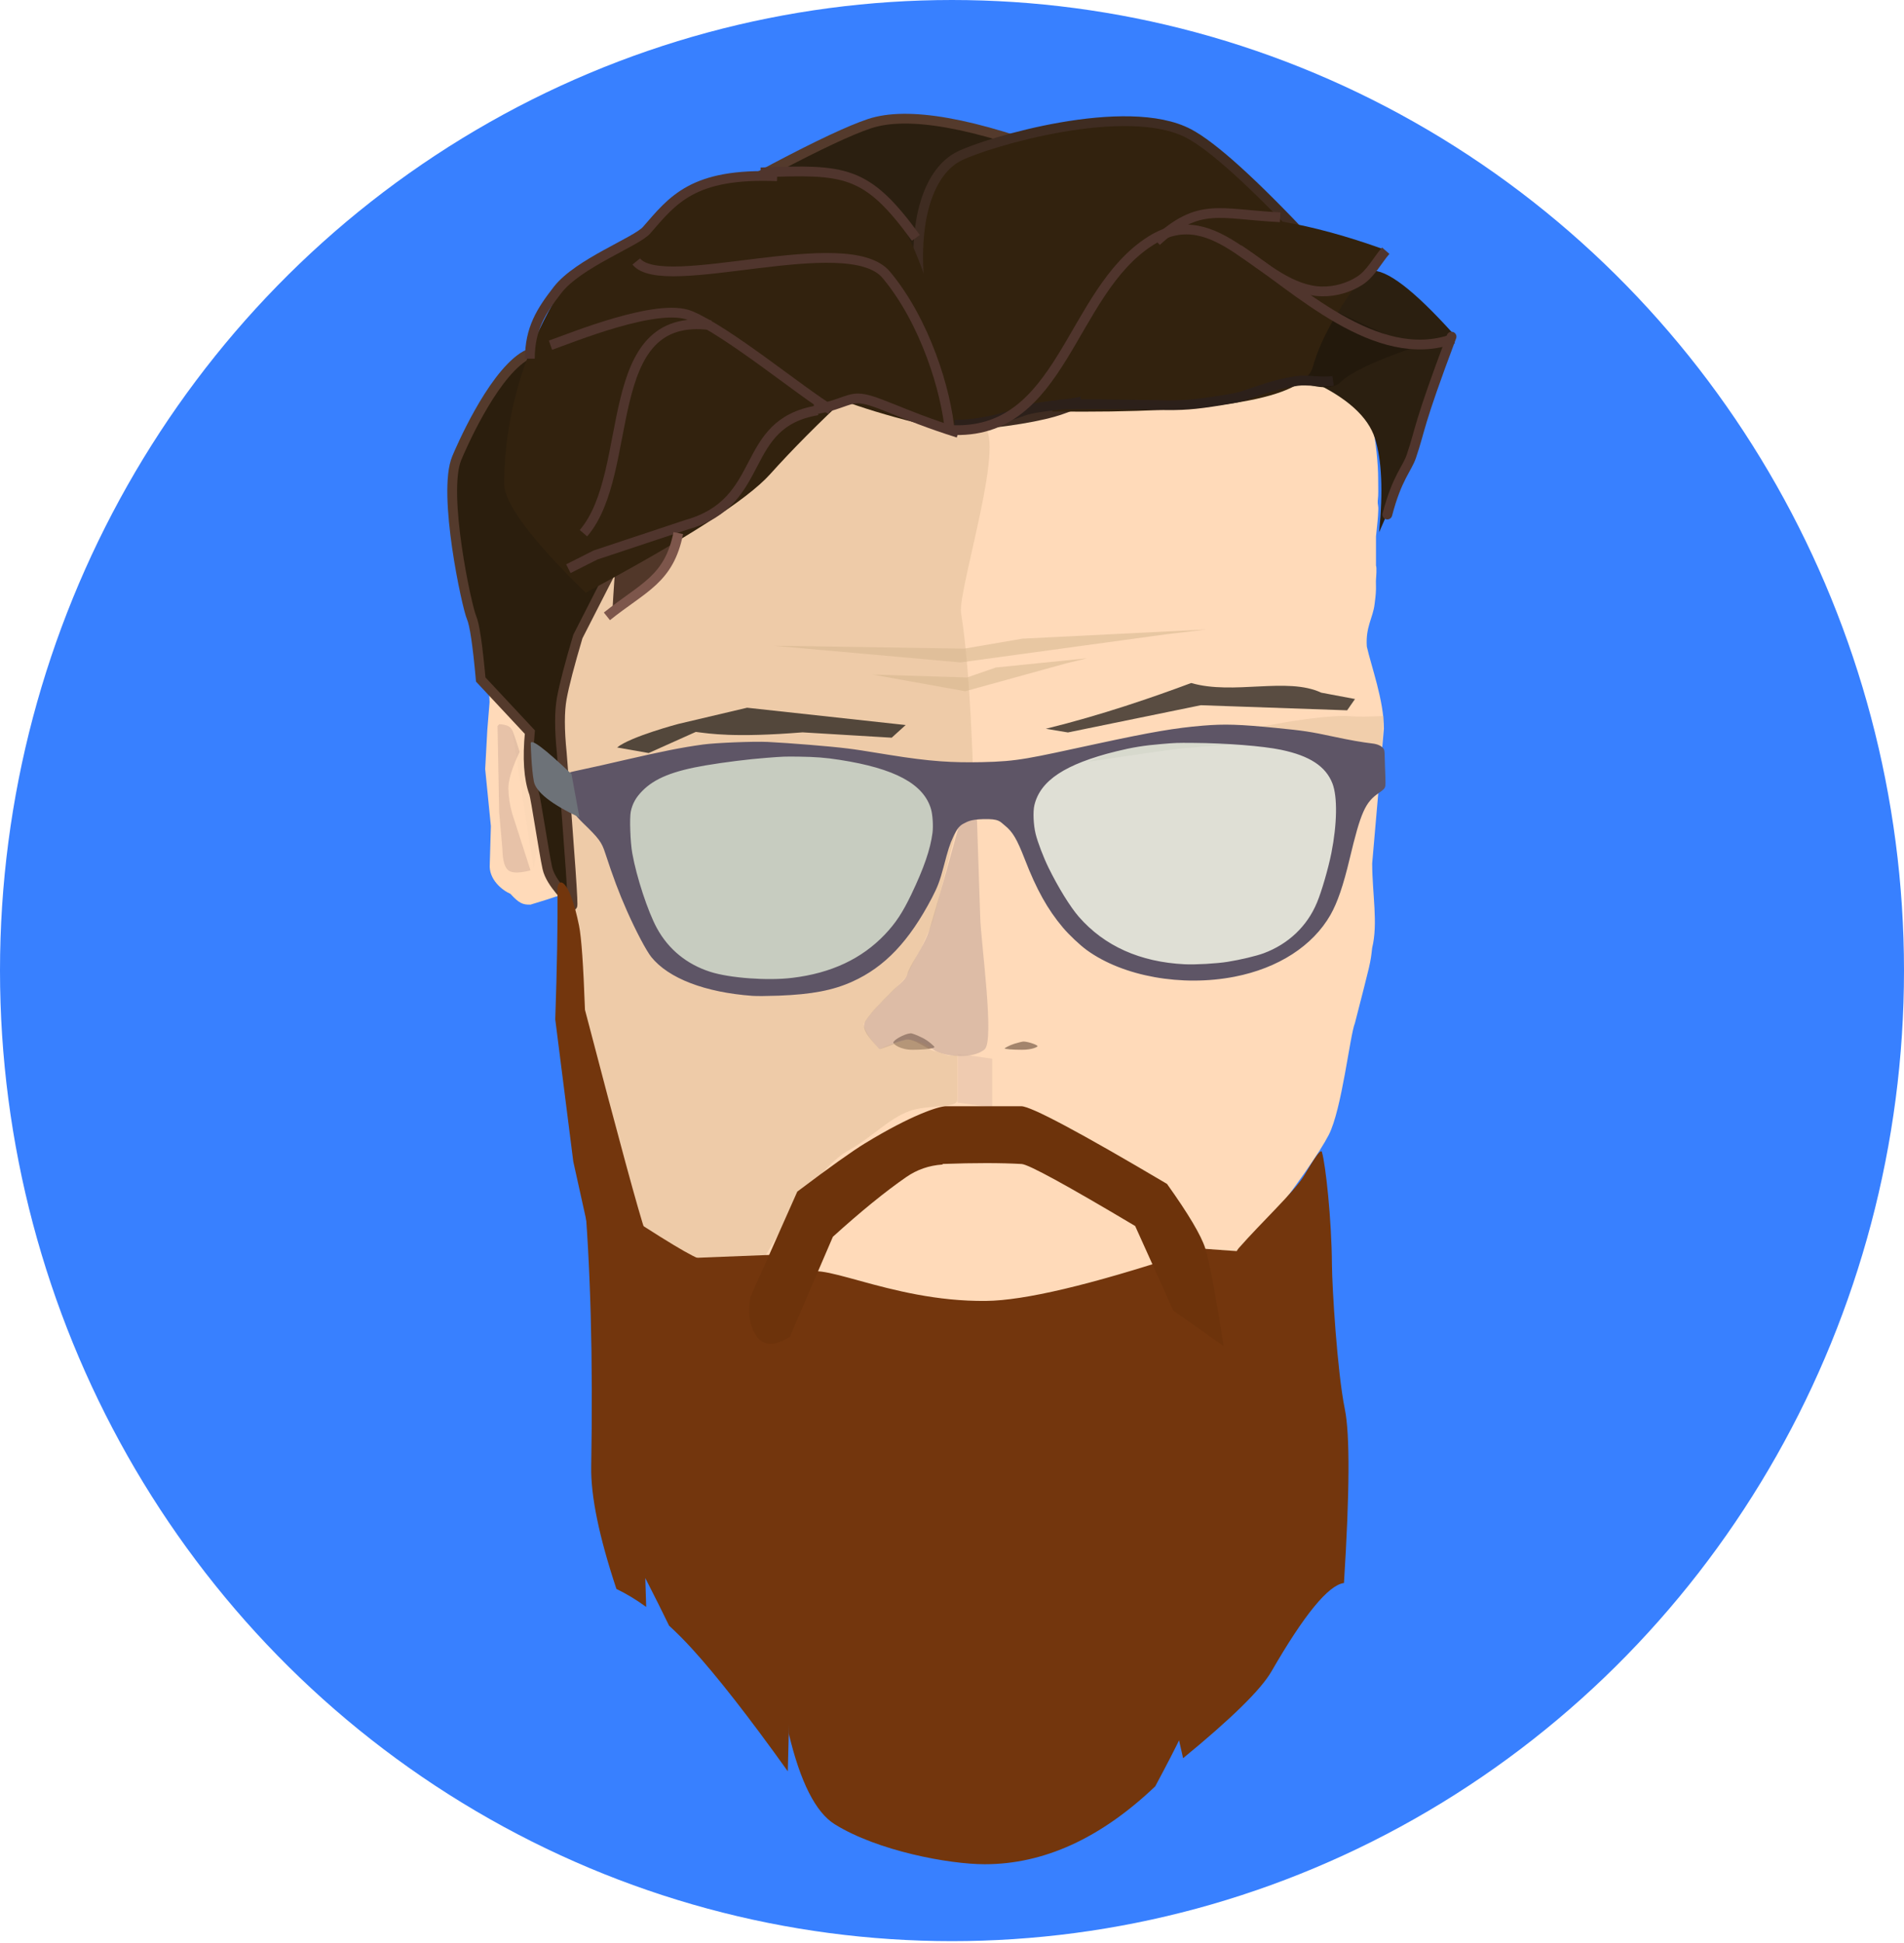 <?xml version="1.0" encoding="UTF-8"?>
<svg width="195px" height="199px" viewBox="0 0 195 199" version="1.1" xmlns="http://www.w3.org/2000/svg" xmlns:xlink="http://www.w3.org/1999/xlink">
    <title>Artboard</title>
    <g id="Artboard" stroke="none" stroke-width="1" fill="none" fill-rule="evenodd">
        <g id="Group-2">
            <g id="Group" fill-rule="nonzero">
                <ellipse id="Oval" fill="#3880FF" cx="97.5" cy="99.394" rx="97.5" ry="99.394"></ellipse>
                <path d="M61.441,35.95 L58.556,46.103 C58.313,46.864 57.585,53.783 57.375,54.941 L56.023,59.316 L55.286,63.831 C54.84,64.441 54.53,72.802 54.712,69.702 L52.363,68.272 C52.244,68.293 50.555,68.187 50.072,70.161 L50.139,71.915 L49.909,74.743 L49.69,78.753 L50.273,84.601 L50.159,88.508 C50.044,90.049 51.406,91.161 52.278,91.538 C53.172,92.522 53.558,92.66 54.334,92.641 L56.023,92.121 L57.299,91.698 L58.241,93.949 L59.095,101.223 C59.183,117.649 60.071,126.026 61.759,126.352 L75.305,135.561 C88.139,140.764 96.822,143.365 101.354,143.365 C105.885,143.365 113.334,139.253 123.7,131.031 L129.358,125.897 C132.946,121.185 135.188,117.96 136.085,116.222 C137.431,113.616 138.256,106.006 138.763,104.782 C140.401,98.396 140.342,98.726 140.533,97.063 C141.146,94.541 140.549,91.654 140.533,88.427 L141.73,74.627 C141.754,71.798 140.422,68.182 139.985,66.213 C139.845,64.195 140.619,63.259 140.779,61.878 C140.829,61.442 140.908,60.984 140.924,60.313 C140.93,60.084 140.903,59.558 140.924,59.316 C140.942,59.112 141.021,58.101 140.924,57.932 L140.924,54.941 C141.06,53.703 141.134,52.886 141.146,52.49 C141.153,52.254 141.18,52.037 141.146,51.856 C141.052,51.352 141.124,51.224 141.146,50.78 C141.169,50.298 141.146,49.696 141.146,49.03 C141.146,46.003 140.295,40.566 138.563,35.95 C137.409,32.873 135.53,30.303 132.929,28.238 C132.208,28.144 118.792,19.055 113.742,17.848 C108.802,16.667 99.087,16.667 84.597,17.848 C77.086,17.975 69.368,24.009 61.441,35.95 Z" id="path5582" fill="#FFDAB9"></path>
            </g>
            <g id="Group-5" transform="translate(46.312, 8.525)">
                <g id="Face-" opacity="0.472" transform="translate(44.815, 97.128)" fill="#3C2516" fill-rule="nonzero">
                    <path d="M2.32,1.852 C3.575,1.852 4.582,1.718 4.582,1.567 C4.582,1.526 3.978,0.934 3.32,0.615 C2.774,0.349 2.282,0.151 2.128,0.165 C1.45,0.225 0.36,0.873 0.36,1.119 C0.36,1.27 1.064,1.852 2.32,1.852 Z" id="Oval"></path>
                    <path d="M13.327,1.852 C14.332,1.852 15.137,1.785 15.137,1.71 C15.137,1.689 14.654,1.393 14.128,1.233 C13.691,1.101 13.297,1.002 13.173,1.008 C12.631,1.039 11.76,1.362 11.76,1.485 C11.76,1.561 12.322,1.852 13.327,1.852 Z" id="Oval" transform="translate(13.448, 1.43) scale(-1, 1) translate(-13.448, -1.43) "></path>
                </g>
                <g id="Skin" transform="translate(4.644, 29.954)" fill-rule="nonzero">
                    <path d="M56.153,36.153 C61.856,34.752 67.118,32.93 71.041,31.466 C75.378,32.723 80.864,30.815 84.359,32.455 L87.818,33.106 L87.012,34.264 L72.027,33.741 L58.419,36.529 L56.153,36.153 Z" id="path5584" fill="#000000" opacity="0.649"></path>
                    <path d="M49.701,40.344 C46.894,48.84 45.035,54.331 44.126,56.815 C43.517,58.479 41.913,60.287 41.635,61.223 C41.458,61.818 40.395,62.467 40.065,62.789 C39.845,63.003 39.545,63.274 39.167,63.6 C38.659,64.122 38.064,64.549 37.19,65.654 C36.477,66.556 37.418,67.494 38.372,68.722 C38.697,68.746 41.114,67.821 41.508,67.916 C42.134,68.066 42.749,68.261 43.257,68.58 C43.611,68.802 43.898,69.094 44.178,69.242 C45.537,69.961 48.001,70.173 49.141,69.319 C50.235,68.5 49.354,58.504 49.407,55.807 C49.525,49.858 49.623,44.704 49.701,40.344 Z" id="path5628" fill="#907B7B" opacity="0.312" transform="translate(43.32, 55.109) rotate(-3) translate(-43.32, -55.109) "></path>
                    <polygon id="path5606" fill="#D2B48C" opacity="0.502" points="38.42 30.604 47.89 32.31 58.295 29.439 60.375 28.935 51.036 29.878 48.085 30.9"></polygon>
                    <path d="M60.375,39.552 C65.663,37.576 68.426,36.558 68.665,36.501 C73.325,35.369 76.013,36.357 78.646,35.856 C81.481,35.317 83.811,34.991 85.636,34.88 C86.316,34.83 86.955,34.83 87.554,34.88 C88.154,34.929 89.226,34.916 90.773,34.841 L90.559,37.857 L89.954,42.435 L84.756,38.571 C82.303,38.215 80.405,37.977 79.063,37.857 C77.72,37.737 76.524,37.7 75.474,37.744 C72.962,37.918 71.18,38.057 70.128,38.158 C69.075,38.26 65.824,38.725 60.375,39.552 Z" id="Path-15" fill="#D2B48C" opacity="0.315"></path>
                    <path d="M0.167,35.685 C0.887,35.703 1.335,35.911 1.51,36.309 C1.685,36.708 1.937,37.443 2.265,38.515 C1.473,40.184 1.088,41.448 1.109,42.305 C1.13,43.162 1.264,44.015 1.51,44.862 L3.378,50.653 C2.249,50.947 1.493,50.947 1.109,50.653 C0.725,50.359 0.521,49.623 0.496,48.446 L0.167,44.688 L0,35.863 L0.167,35.685 Z" id="Path-16" fill="#856262" opacity="0.199"></path>
                    <path d="M3.944,33.531 C4.613,39.542 5.068,43.948 5.31,46.751 C5.552,49.554 6.295,52.247 7.54,54.83 C7.919,58.422 8.241,61.04 8.506,62.682 C8.77,64.325 8.889,67.061 8.862,70.892 C10.444,77.91 10.947,81.764 10.37,82.453 C9.554,83.427 11.602,88.823 15.247,91.715 C19.007,94.7 24.388,95.159 24.937,94.467 C25.276,94.039 31.628,81.716 35.866,79.38 C38.347,78.012 40.054,76.061 42.231,75.284 C44.022,74.645 47.086,75.026 47.086,74.184 C47.086,72.814 47.086,70.423 47.086,69.887 C47.086,69.491 47.086,69.623 46.295,69.623 C46.026,69.623 45.344,69.294 44.783,69.171 C43.97,68.994 42.621,67.793 41.787,67.987 C40.956,68.18 40.058,68.505 39.091,68.962 C38.616,68.413 38.292,68.009 38.117,67.748 C37.705,67.135 37.46,66.468 37.524,66.363 C38.663,64.492 40.953,62.682 41.787,61.637 C41.994,61.377 42.598,59.939 43.145,59.031 C43.481,58.472 43.808,57.661 44.214,56.77 C44.542,56.052 44.947,54.65 45.428,52.565 L48.681,39.904 C48.426,32.931 48.024,27.728 47.474,24.294 C47.097,21.942 52.485,5.485 49.484,5.049 C45.475,4.465 30.808,5.19198316e-14 29.233,5.19198316e-14 C28.729,5.19198316e-14 22.711,3.155 18.577,2.12 C14.778,1.169 12.096,0.369 11.95,0.708 C11.381,2.029 10.005,10.009 7.986,16.776 C6.893,20.44 4.89,23.338 4.368,25.567 C4.133,26.572 4.233,26.37 3.944,28.047 C3.752,29.166 3.752,30.994 3.944,33.531 Z" id="Path-5" fill="#D2B48C" opacity="0.38"></path>
                    <path d="M41.798,35.77 L25.558,33.998 L18.538,35.652 C18.538,35.652 13.63,36.948 12.244,38.068 L15.478,38.638 L20.305,36.474 C21.727,36.651 24.222,37.082 31.237,36.519 L40.367,37.067 L41.798,35.77 Z" id="path5598" fill="#000000" opacity="0.652"></path>
                    <polygon id="path5626" fill="#D2B48C" opacity="0.502" points="28.287 27.651 47.408 29.357 68.419 26.485 72.618 25.982 53.761 26.925 47.802 27.947"></polygon>
                    <polygon id="Rectangle" fill="#D1B19F" opacity="0.367" points="47.114 69.436 50.664 69.937 50.664 74.921 47.114 74.436"></polygon>
                </g>
                <g id="Hair">
                    <path d="M8.073,58.856 L8.985,66.197 L10.066,71.351 L8.342,80.372 L5.844,64.349 L6.643,60.551 L7.369,59.39 C7.41,59.032 7.746,58.949 8.073,58.856 Z" id="path5608" fill="#696969" fill-rule="nonzero" opacity="0.017"></path>
                    <path d="M94.506,83.449 C95.21,83.507 95.914,83.566 96.617,83.624" id="Path-10" fill="#01030D" fill-rule="nonzero"></path>
                    <path d="M15.675,28.058 L18.51,39.633 L17.07,48.438 L12.871,56.66 C12.016,59.542 11.467,61.653 11.223,62.993 C10.98,64.333 10.98,66.194 11.223,68.576 C12.077,79.319 12.435,84.528 12.296,84.202 C12.051,83.625 10.108,82.014 9.744,80.372 C9.382,78.734 8.565,73.21 8.378,72.695 C7.834,71.203 7.693,69.121 7.955,66.45 L2.922,61.062 C2.602,57.512 2.288,55.395 1.979,54.709 C1.516,53.679 -1.029,42.003 0.465,38.396 C0.846,37.476 3.944,30.276 7.237,28.058 C8.664,27.097 11.477,27.097 15.675,28.058 Z" id="Combined-Shape" stroke="#543A2C" fill="#2B1E0D" fill-rule="nonzero"></path>
                    <path d="M88.087,30.55 C91.667,32.224 93.807,34.164 94.506,36.37 C95.206,38.576 95.347,41.782 94.929,45.989 L97.963,39.037 L102.528,25.659 C98.478,21.163 95.663,19.014 94.084,19.211 C93.038,19.342 91.178,20.661 89.763,23.937 C89.283,25.049 88.724,27.254 88.087,30.55 Z" id="Path-28" fill="#2B1F10" fill-rule="nonzero"></path>
                    <path d="M21.491,25.636 L33.802,22.415 L42.585,24.421 C42.932,22.846 43.061,21.701 42.97,20.987 C42.878,20.272 42.476,19.275 41.763,17.994 C53.223,14.494 58.582,12.505 57.839,12.027 C56.857,11.393 46.655,7.22 40.639,7.412 C37.684,7.506 32.498,9.437 25.079,13.204 L18.337,17.463 C13.807,23.634 11.345,27.236 10.952,28.269 C10.558,29.302 13.02,29.373 18.337,28.48 L21.491,25.636 Z" id="Path-32" fill="#362510" fill-rule="nonzero"></path>
                    <path d="M26.98,32.386 L39.29,29.165 L48.073,31.171 C48.421,29.596 48.549,28.451 48.458,27.737 C48.367,27.022 47.965,26.025 47.252,24.744 C45.643,23.151 44.467,22.115 43.724,21.637 C42.018,20.537 40.386,20.27 39.473,20.033 C34.746,18.803 31.619,20.715 30.836,20.756 C29.678,20.817 28.217,21.614 26.452,23.145 C24.789,25.695 23.76,27.487 23.367,28.52 C22.974,29.553 23.127,31.79 23.826,35.23 L26.98,32.386 Z" id="Path-32" stroke="#979797" fill="#32220E" fill-rule="nonzero"></path>
                    <path d="M24.869,24.792 L37.179,21.571 L45.962,23.577 C46.31,22.002 46.438,20.857 46.347,20.143 C46.256,19.428 45.854,18.431 45.141,17.15 C43.532,15.557 42.356,14.521 41.613,14.043 C39.907,12.943 38.275,12.676 37.362,12.439 C32.635,11.209 29.508,13.121 28.725,13.162 C27.567,13.223 26.106,14.02 24.341,15.551 C22.678,18.101 21.649,19.893 21.256,20.926 C20.863,21.959 21.016,24.196 21.715,27.637 L24.869,24.792 Z" id="Path-32" fill="#32220E" fill-rule="nonzero"></path>
                    <path d="M32.405,-10.565 C29.876,-0.589 29.506,6.271 31.293,10.014 C33.08,13.757 38.834,22.03 48.554,34.833 C49.794,10.971 48.566,-1.035 44.87,-1.184 C41.174,-1.333 37.019,-4.46 32.405,-10.565 Z" id="Path-27" stroke="#543A2C" fill="#2B1F10" fill-rule="nonzero" transform="translate(39.602, 12.134) rotate(97) translate(-39.602, -12.134) "></path>
                    <path d="M15.539,41.555 C12.765,44.494 11.958,46.577 13.12,47.805 C14.281,49.034 19.594,49.906 29.059,50.422 C26.719,46.277 24.348,44.18 21.945,44.131 C19.543,44.082 17.407,43.224 15.539,41.555 Z" id="Path-27" fill="#513729" fill-rule="nonzero" transform="translate(20.833, 45.989) rotate(90) translate(-20.833, -45.989) "></path>
                    <path d="M65.055,-0.645 C58.819,5.008 55.031,9.05 53.691,11.482 C50.205,17.807 54.193,32.075 55.572,35.005 C57.018,38.079 61.902,40.047 69.599,39.24 C72.181,38.97 76.739,37.795 83.275,35.716 C82.913,30.62 82.388,27.047 81.7,24.999 C77.669,13.003 72.297,7.268 68.717,7.122 C64.22,6.938 62.999,4.349 65.055,-0.645 Z" id="Path-27" stroke="#3F2C21" fill="#32220E" fill-rule="nonzero" transform="translate(67.786, 19.388) rotate(89) translate(-67.786, -19.388) "></path>
                    <path d="M18.707,17.112 C7.567,25.751 2.819,31.749 4.464,35.108 C5.114,36.436 9.011,46.631 11.497,47.654 C13.483,48.472 21.19,52.302 32.006,51.069 C34.005,50.841 37.376,47.625 42.118,41.42 C35.419,31.91 30.64,26.155 27.78,24.156 C24.921,22.157 21.896,19.809 18.707,17.112 Z" id="Path-27" fill="#32220E" fill-rule="nonzero" transform="translate(23.132, 34.212) rotate(97) translate(-23.132, -34.212) "></path>
                    <path d="M26.502,24.782 C14.983,23.26 18.871,39.751 13.444,46.08" id="Path-25" stroke="#50352D"></path>
                    <path d="M82.685,19.193 C84.646,20.68 85.792,21.909 86.123,22.88 C87.234,26.134 88.033,28.912 88.627,30.319 C89.492,32.366 92.765,33.679 98.446,34.26 C96.703,27.354 94.937,23.859 93.15,23.777 C91.363,23.695 87.875,22.167 82.685,19.193 Z" id="Path-27" fill="#23190C" fill-rule="nonzero" transform="translate(90.566, 26.727) rotate(133) translate(-90.566, -26.727) "></path>
                    <path d="M27.706,4.084 C26.587,5.396 25.715,6.638 25.089,7.811 C23.153,11.441 20.017,15.205 19.59,16.381 C16.746,24.218 19.126,31.262 20.306,33.724 C22.212,37.701 30.931,40.525 46.464,42.196 C42.623,28.774 38.731,21.984 34.788,21.826 C30.846,21.667 28.485,15.753 27.706,4.084 Z" id="Path-27" fill="#32220E" fill-rule="nonzero" transform="translate(32.356, 23.14) scale(-1, 1) rotate(94) translate(-32.356, -23.14) "></path>
                    <path d="M67.184,10.101 C66.091,18.067 66.364,24.506 68.003,29.419 C69.641,34.332 77.135,37.821 90.484,39.887 C87.181,23.307 83.835,14.919 80.447,14.723 C77.059,14.527 72.638,12.986 67.184,10.101 Z" id="Path-27" fill="#32220E" fill-rule="nonzero" transform="translate(78.506, 24.994) rotate(102) translate(-78.506, -24.994) "></path>
                    <path d="M72.13,16.191 C76.537,12.168 78.442,13.401 84.796,13.725" id="Path-26" stroke="#50352D"></path>
                    <path d="M37.42,33.495 C29.287,34.857 32.387,42.855 24.032,45.201 L14.68,48.31 L11.899,49.714" id="Path-30" stroke="#50352D"></path>
                    <path d="M51.442,34.97 C54.293,34.941 56.493,34.29 58.467,33.572 C59.949,33.033 62.749,32.976 64.452,32.594" id="Path-33" stroke="#2C201A"></path>
                    <path d="M62.156,32.896 C74.849,32.763 73.194,33.441 79.974,32.269 C81.664,31.978 83.39,30.943 86.56,30.485 C87.532,30.344 89.061,30.647 90.216,30.485" id="Path-23" stroke="#2C201A"></path>
                    <path d="M15.844,54.594 C19.607,51.585 22.202,50.83 23.156,46.069" id="Path-40" stroke="#7D564B"></path>
                    <path d="M10.719,35.221 C12.082,33.466 17.541,25.537 21.077,24.887 C25.172,24.133 34.828,25.257 38.409,25.133" id="Path-35" stroke="#50352D" transform="translate(24.564, 29.923) rotate(33) translate(-24.564, -29.923) "></path>
                    <path d="M80.574,17.033 C86.52,20.955 94.641,29 102.528,26.166" id="Path-36" stroke="#50352D"></path>
                    <path d="M7.955,28.207 C7.955,25.146 9.104,23.335 10.806,21.149 C12.925,18.427 18.869,16.235 19.905,15.051 C22.599,11.97 24.616,9.161 33.287,9.528" id="Path-34" stroke="#50352D"></path>
                    <path d="M50.975,35.506 C62.618,36.168 63.139,21.419 71.565,16.118 C78.441,11.793 82.817,21.181 89.062,21.319 C90.401,21.349 91.801,20.956 92.929,20.237 C94.079,19.504 94.715,18.177 95.608,17.147" id="Path-37" stroke="#50352D"></path>
                    <path d="M50.975,35.803 C50.609,31.484 48.431,24.384 44.457,19.621 C40.518,14.9 21.624,21.69 18.849,18.253" id="Path-39" stroke="#50352D"></path>
                    <path d="M37.087,33.398 C39.258,33.132 40.384,32.3 41.498,32.277 C43.178,32.242 45.773,33.9 51.826,35.804" id="Path-29" stroke="#50352D"></path>
                    <path d="M31.599,9.133 C40.262,8.805 42.415,8.866 47.486,15.833" id="Path-38" stroke="#50352D"></path>
                    <path d="M95.773,44.17 C96.768,40.36 97.784,39.529 98.236,38.193 C99.248,35.196 98.826,35.329 102.35,25.949" id="Path-42" stroke="#50352D" stroke-linecap="round"></path>
                </g>
                <g id="Beard" transform="translate(10.555, 81.846)" fill-rule="nonzero">
                    <path d="M73.645,39.991 C75.119,40.945 77.607,42.979 81.108,46.093 C81.427,56.928 81.428,65.054 81.108,70.469 C80.789,75.884 79.615,82.366 77.586,89.914 C72.77,85.676 69.862,82.615 68.861,80.732 C65.698,74.778 63.326,71.671 61.747,71.409 C61.484,62.108 61.661,56.177 62.278,53.617 C63.203,49.776 64.022,41.113 64.115,38.884 C64.309,34.229 65.123,28.622 65.544,27.372 C65.712,26.876 66.927,29.24 67.281,29.856 C68.278,31.596 71.439,34.735 73.731,37.535 C74.514,38.492 73.082,39.627 73.645,39.991 Z" id="Path-11" fill="#73360D" transform="translate(71.488, 58.609) scale(-1, 1) rotate(-2) translate(-71.488, -58.609) "></path>
                    <path d="M64.259,38.102 C64.34,51.596 64.323,61.7 64.208,68.413 C64.104,74.483 65.214,76.767 65.074,84.965 C65.064,85.54 63.856,88.072 61.45,92.56 C55.866,97.881 50.044,100.541 43.986,100.541 C40.348,100.541 33.034,99.19 28.623,96.448 C26.667,95.231 25.093,92.116 23.901,87.103 C23.226,60.829 23.735,45.269 25.43,40.426 C26.232,38.13 34.025,42.972 44.131,42.853 C48.061,42.807 54.771,41.223 64.259,38.102 Z" id="Path-18" fill="#73360D"></path>
                    <path d="M6.71129818e-14,14.02 L1.846,28.574 L4.656,41.266 C7.739,37.71 9.265,35.888 9.235,35.799 C8.574,33.896 6.51,26.31 3.043,13.041 C2.88,8.486 2.679,5.616 2.438,4.43 C1.405,-0.667 0.224,-0.496 0.233,0.692 C0.259,4.322 0.181,8.765 6.71129818e-14,14.02 Z" id="Path-8" fill="#73360D"></path>
                    <path d="M11.922,76.144 C11.235,74.785 10.395,73.173 9.399,71.308 L9.543,74.264 C8.512,73.542 7.485,72.946 6.461,72.474 C4.594,67.167 3.661,63.006 3.661,59.991 C3.661,48.899 3.235,39.35 2.384,31.347 C9.002,35.617 12.964,37.997 14.269,38.488 C15.922,39.11 19.419,39.672 24.76,40.176 L24.337,90.842 C20.249,85.333 16.893,81.193 14.269,78.419 C13.485,77.59 12.702,76.832 11.922,76.144 Z" id="Combined-Shape" fill="#73360D" transform="translate(13.572, 61.094) rotate(1) translate(-13.572, -61.094) "></path>
                    <polygon id="Path-14" fill="#73360D" points="12.213 38.524 22.985 38.102 20.363 45.369"></polygon>
                    <polygon id="Path-14" fill="#73360D" transform="translate(66.574, 41.899) rotate(7) translate(-66.574, -41.899) " points="61.188 37.798 71.96 37.258 69.338 46.54"></polygon>
                    <path d="M40.158,22.914 C44.216,22.914 46.738,22.914 47.725,22.914 C48.712,22.914 53.687,25.566 62.651,30.869 C64.841,33.937 66.149,36.139 66.574,37.476 C66.999,38.812 67.626,42.147 68.454,47.479 L63.299,43.845 L59.392,35.182 C52.353,30.989 48.478,28.872 47.766,28.832 C45.642,28.711 42.95,28.709 39.691,28.826 L39.649,28.886 C38.28,28.98 37.045,29.408 35.945,30.171 C33.787,31.665 31.283,33.703 28.433,36.285 L24.034,46.514 C22.51,47.495 21.384,47.495 20.657,46.514 C19.929,45.533 19.702,44.191 19.975,42.487 L24.788,31.659 C28.101,29.162 30.414,27.513 31.728,26.711 C36.535,23.778 39.301,22.914 40.028,22.914 C40.071,22.914 40.114,22.914 40.158,22.915 L40.158,22.914 Z" id="Combined-Shape" fill="#6D330B"></path>
                </g>
                <g id="Glasses" transform="translate(51.567, 79.367) rotate(-2) translate(-51.567, -79.367) translate(6.335, 65.797)" fill-rule="nonzero">
                    <path d="M27.569,26.579 C35.645,26.579 42.191,21.101 42.191,14.344 C42.191,12.82 44.175,9.09 43.566,7.744 C41.477,3.124 33.823,2.109 27.569,2.109 C22.537,2.109 14.794,2.905 12.163,6.143 C10.573,8.102 11.301,11.702 11.301,14.248 C11.301,21.005 19.494,26.579 27.569,26.579 Z" id="Oval" fill="#78D0F2" opacity="0.333"></path>
                    <path d="M69.456,26.579 C77.573,26.579 84.153,20.816 84.153,13.708 C84.153,12.104 86.147,8.181 85.535,6.765 C83.435,1.904 76.191,1.266 69.905,1.266 C64.847,1.266 57.303,2.326 54.659,5.733 C53.06,7.793 53.104,10.928 53.104,13.607 C53.104,20.715 61.339,26.579 69.456,26.579 Z" id="Oval" fill="#B7E6F8" opacity="0.445"></path>
                    <path d="M71.005,0.882 C73.224,0.776 74.759,0.875 78.545,1.386 C81.359,1.766 81.907,1.866 84.323,2.47 C86.066,2.906 87.195,3.142 88.272,3.311 C88.788,3.385 89.173,3.572 89.376,3.827 C89.487,3.971 89.506,4.089 89.506,4.45 C89.5,4.699 89.5,5.316 89.5,5.833 C89.506,7.552 89.5,7.657 89.415,7.857 C89.356,7.994 89.167,8.156 88.788,8.392 C87.352,9.295 86.856,10.31 85.557,15.019 C84.799,17.771 84.146,19.471 83.389,20.704 C81.463,23.818 77.853,25.973 73.355,26.689 C67.923,27.555 61.937,26.26 58.32,23.438 C57.634,22.903 56.557,21.813 55.957,21.047 C54.455,19.135 53.391,17.061 52.301,13.923 C51.569,11.818 51.152,11.058 50.368,10.385 C49.872,9.962 49.849,9.678 48.178,9.665 C46.84,9.653 46.543,9.887 46.21,10.03 C45.746,10.229 45.472,10.553 45.054,11.375 C44.675,12.123 44.493,12.627 43.951,14.446 C43.52,15.859 43.272,16.451 42.665,17.522 C40.171,21.906 37.585,24.441 34.217,25.824 C32.18,26.658 30.019,26.988 26.644,27.001 C25.423,27.001 24.404,26.976 23.934,26.926 C19.09,26.403 15.402,24.833 13.724,22.591 C13.234,21.931 12.235,19.876 11.387,17.759 C10.649,15.928 10.088,14.246 9.376,11.786 C9.056,10.659 8.795,10.273 7.202,8.623 C6.791,8.193 6.432,7.757 6.34,7.564 C6.046,6.979 5.962,6.25 6.007,4.743 C6.033,4.008 6.059,3.404 6.073,3.391 C6.079,3.379 6.719,3.261 7.489,3.124 C8.26,2.993 10.048,2.657 11.465,2.376 C15.669,1.561 17.556,1.255 19.789,1.025 C21.088,0.894 24.972,0.875 26.415,0.994 C28.622,1.181 32.813,1.666 34.543,1.947 C35.477,2.096 35.966,2.19 38.787,2.75 C43.011,3.591 45.279,3.784 48.217,3.827 C52.023,3.883 53.058,3.616 60.135,2.351 C65.762,1.343 68.152,1.019 71.005,0.882 Z M29.518,2.609 C28.065,2.541 27.954,2.541 26.233,2.616 C24.389,2.69 21.9,2.914 19.944,3.175 C16.614,3.622 14.698,4.318 13.395,5.561 C12.711,6.207 12.346,6.816 12.144,7.624 C11.981,8.288 11.981,10.786 12.15,11.929 C12.502,14.377 13.538,17.937 14.398,19.652 C15.5,21.858 17.331,23.467 19.71,24.318 C21.678,25.027 25.575,25.449 28.091,25.225 C32.079,24.884 35.253,23.523 37.71,21.119 C38.863,19.981 39.593,18.956 40.558,17.117 C41.953,14.446 42.676,12.551 42.95,10.873 C43.06,10.183 43.028,9.04 42.884,8.462 C42.226,5.853 39.333,4.157 33.695,3.082 C32.275,2.808 31.219,2.69 29.518,2.609 Z M69.915,2.61 C68.268,2.541 68.171,2.541 66.674,2.616 C64.936,2.697 63.667,2.858 62.027,3.206 C56.775,4.319 54.166,5.91 53.476,8.42 C53.294,9.085 53.307,10.44 53.502,11.373 C53.684,12.23 54.218,13.79 54.693,14.853 C55.624,16.935 56.782,18.961 57.634,20.011 C60.14,23.088 63.732,24.853 68.288,25.238 C69.381,25.331 71.6,25.282 72.713,25.139 C73.989,24.983 75.674,24.641 76.416,24.393 C78.974,23.541 80.965,21.783 82.052,19.396 C82.572,18.271 83.34,15.922 83.705,14.368 C84.395,11.428 84.538,8.644 84.063,7.271 C83.445,5.487 81.837,4.35 78.928,3.635 C77.047,3.175 73.312,2.752 69.915,2.61 Z" id="Combined-Shape" fill="#5E5566"></path>
                    <path d="M5.896,2.988 L8.182,6.89 C4.97,6.588 3.084,5.958 2.523,5.002 C1.821,3.802 1.021,1.758 0.91,1.493 C0.684,0.951 2.345,1.449 5.896,2.988 Z" id="Rectangle" fill="#6D7278" transform="translate(4.536, 4.085) rotate(22) translate(-4.536, -4.085) "></path>
                </g>
            </g>
        </g>
    </g>
</svg>